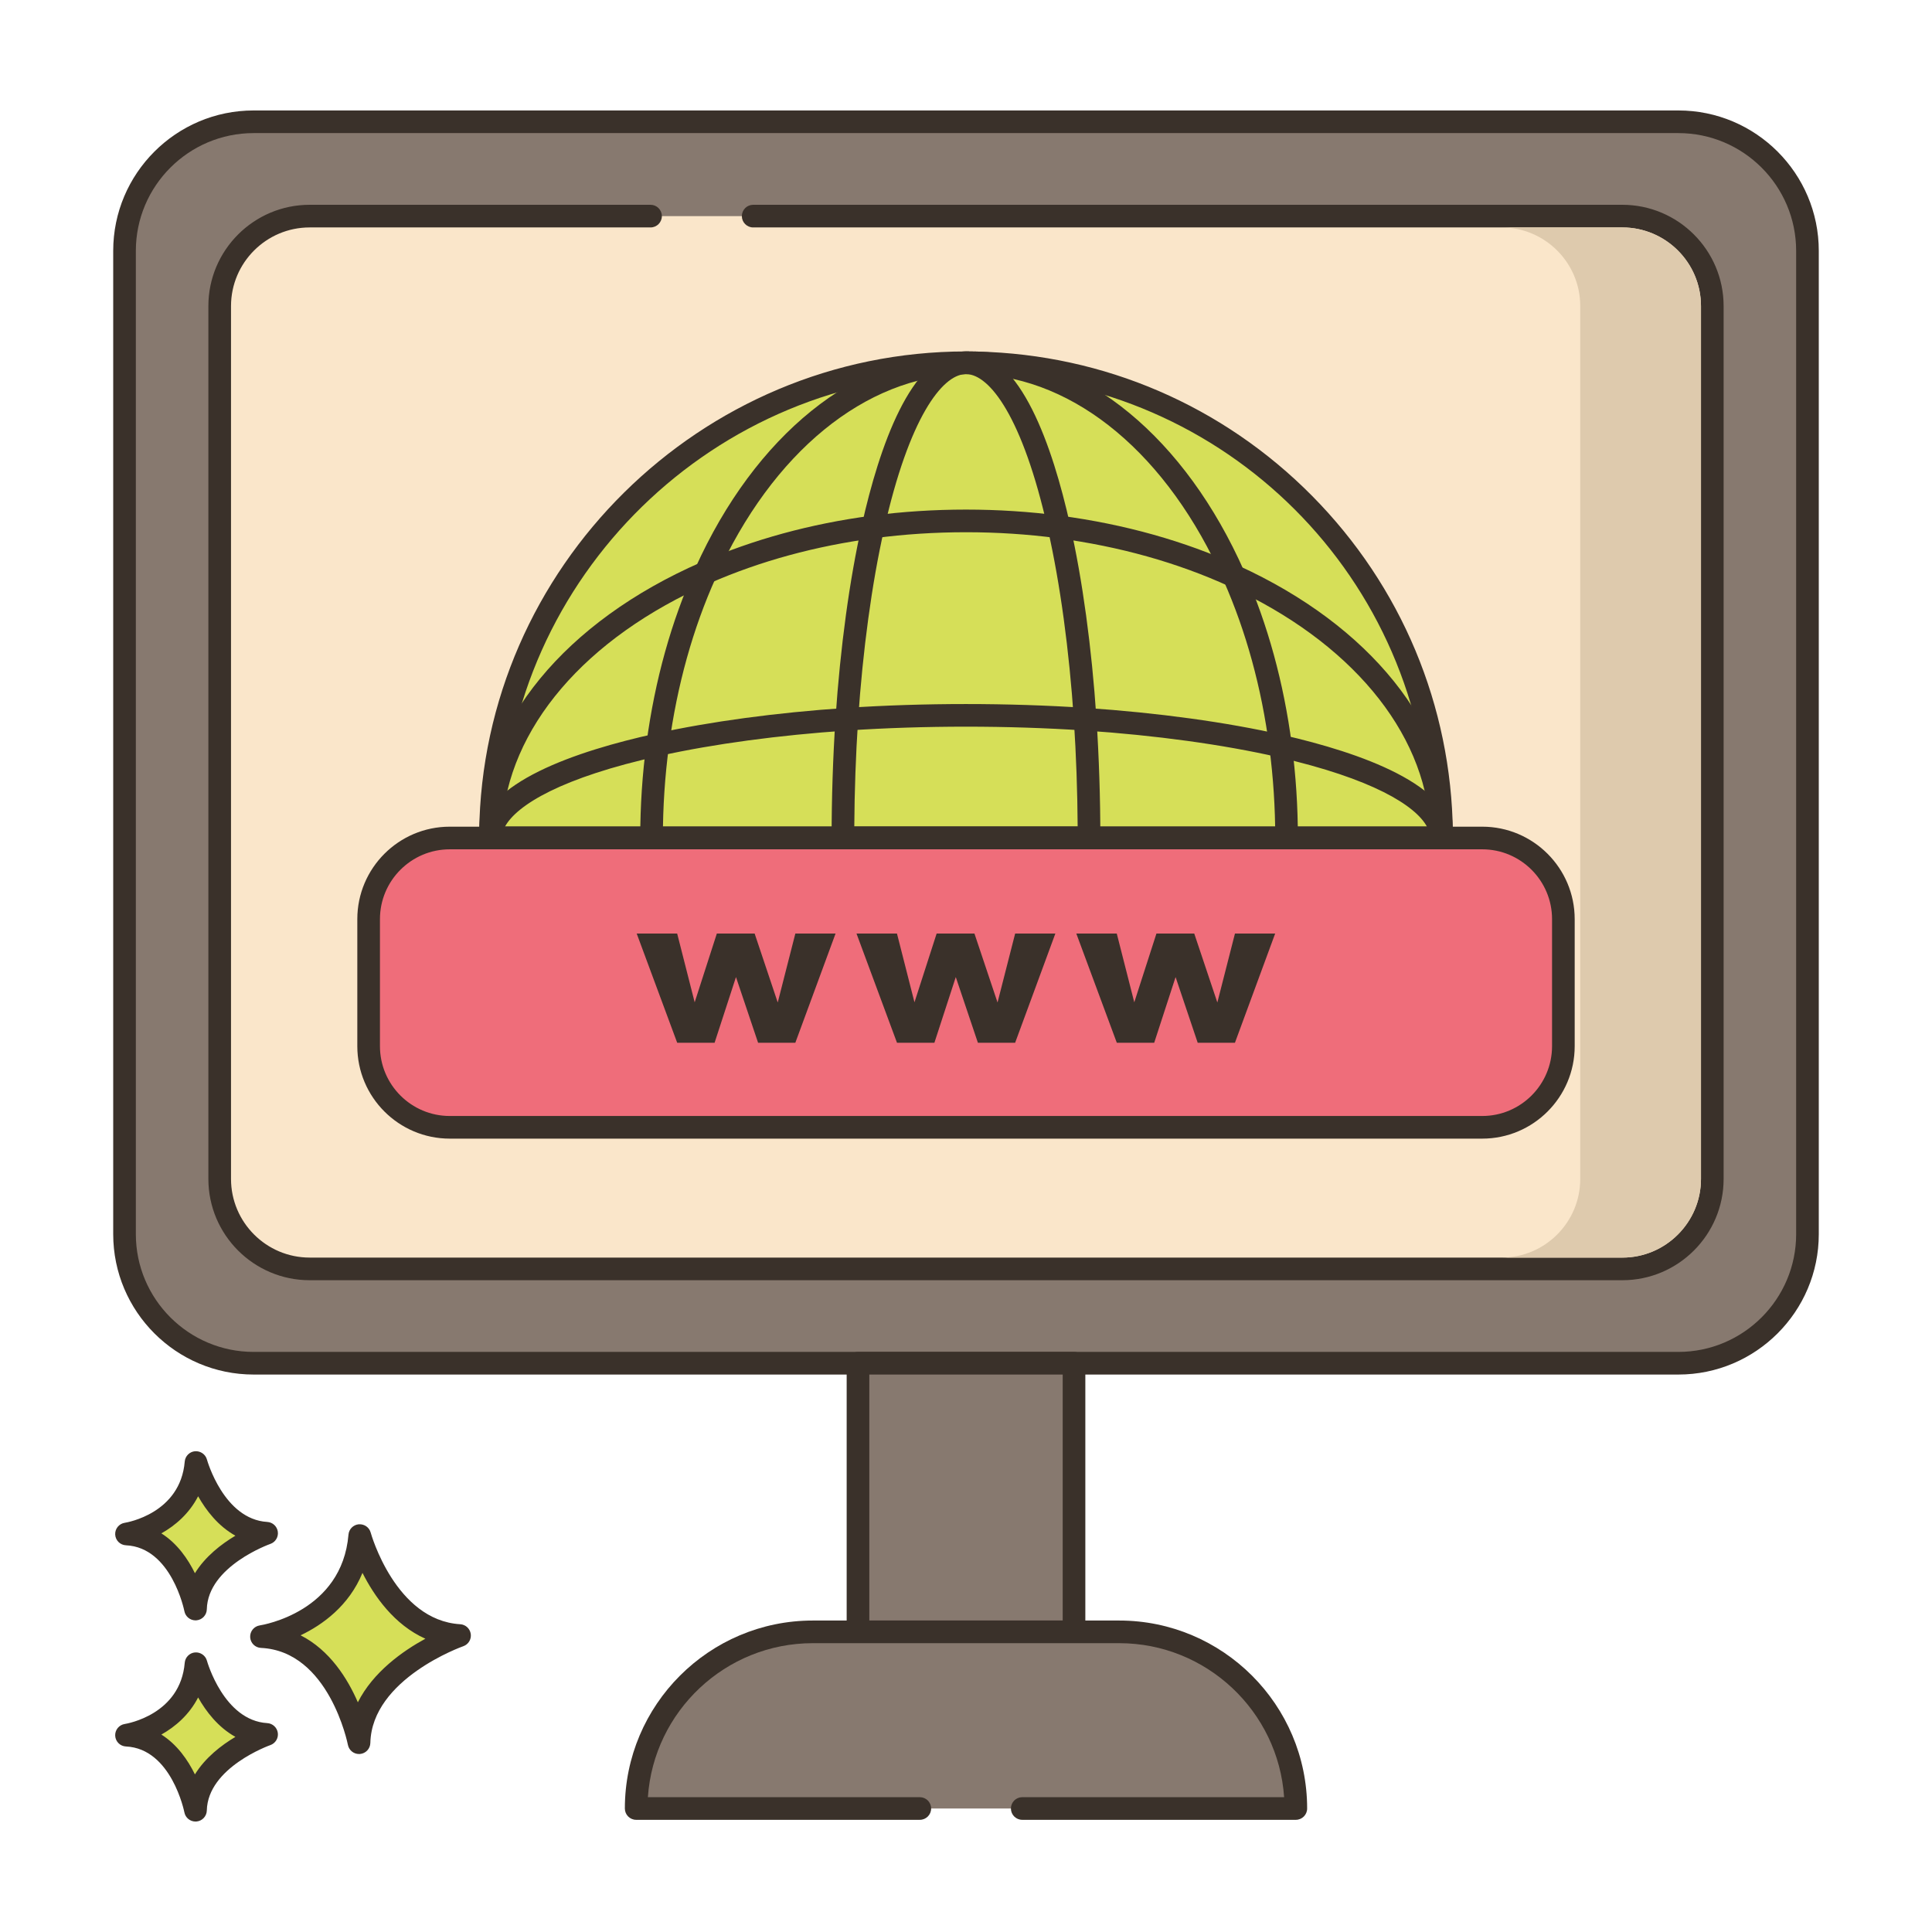 <svg id="Layer_1" enable-background="new 0 0 256 256" height="512" viewBox="0 0 256 256" width="512" xmlns="http://www.w3.org/2000/svg"><path d="m222.395 16.135h-188.79c-9.447 0-17.105 7.659-17.105 17.105v130.29c0 9.447 7.658 17.105 17.105 17.105h188.789c9.447 0 17.105-7.658 17.105-17.105v-130.289c.001-9.447-7.657-17.106-17.104-17.106z" fill="#87796f"/><path d="m222.395 14.636h-188.79c-10.258 0-18.605 8.346-18.605 18.605v130.289c0 10.259 8.347 18.605 18.605 18.605h188.789c10.259 0 18.605-8.347 18.605-18.605v-130.289c.001-10.259-8.346-18.605-18.604-18.605zm15.605 148.894c0 8.604-7.001 15.605-15.605 15.605h-188.79c-8.604 0-15.605-7.001-15.605-15.605v-130.289c0-8.604 7.001-15.605 15.605-15.605h188.789c8.604 0 15.605 7.001 15.605 15.605v130.289z" fill="#3a312a"/><path d="m214.969 28.635h-173.938c-6.583 0-11.92 5.337-11.92 11.92v115.66c0 6.583 5.337 11.92 11.92 11.92h173.938c6.583 0 11.92-5.336 11.92-11.92v-115.66c0-6.583-5.337-11.92-11.92-11.92z" fill="#fae6ca"/><path d="m214.969 27.136h-115.17c-.828 0-1.5.672-1.5 1.5s.672 1.5 1.5 1.5h115.17c5.745 0 10.42 4.675 10.42 10.42v115.66c0 5.745-4.675 10.42-10.42 10.42h-173.938c-5.745 0-10.42-4.675-10.42-10.42v-115.66c0-5.745 4.675-10.42 10.42-10.42h45.17c.828 0 1.5-.672 1.5-1.5s-.672-1.5-1.5-1.5h-45.17c-7.399 0-13.42 6.021-13.42 13.42v115.66c0 7.399 6.021 13.42 13.42 13.42h173.938c7.399 0 13.42-6.021 13.42-13.42v-115.66c0-7.4-6.021-13.42-13.42-13.42z" fill="#3a312a"/><path d="m113.688 180.635h28.625v35.593h-28.625z" fill="#87796f"/><path d="m142.313 179.136h-28.625c-.828 0-1.5.672-1.5 1.5v35.593c0 .828.672 1.5 1.5 1.5h28.625c.828 0 1.5-.672 1.5-1.5v-35.593c0-.828-.672-1.5-1.5-1.5zm-1.5 35.593h-25.625v-32.593h25.625z" fill="#3a312a"/><path d="m148.296 216.229h-40.593c-12.927 0-23.407 10.479-23.407 23.407h87.406c.001-12.928-10.478-23.407-23.406-23.407z" fill="#87796f"/><path d="m148.297 214.729h-40.594c-13.733 0-24.906 11.173-24.906 24.907 0 .828.672 1.5 1.5 1.5h37.584c.828 0 1.5-.672 1.5-1.5s-.672-1.5-1.5-1.5h-36.033c.773-11.383 10.28-20.407 21.855-20.407h40.594c11.575 0 21.082 9.024 21.855 20.407h-34.701c-.828 0-1.5.672-1.5 1.5s.672 1.5 1.5 1.5h36.252c.828 0 1.5-.672 1.5-1.5 0-13.735-11.173-24.907-24.906-24.907z" fill="#3a312a"/><path d="m47.671 203.469c-.974 11.564-13.025 13.39-13.025 13.39 10.346.487 12.925 14.059 12.925 14.059.221-9.677 13.321-14.202 13.321-14.202-9.813-.587-13.221-13.247-13.221-13.247z" fill="#d6df58"/><path d="m60.982 215.219c-8.604-.515-11.832-12.024-11.863-12.141-.19-.702-.849-1.156-1.584-1.102-.725.066-1.298.642-1.359 1.367-.859 10.215-11.313 11.963-11.754 12.031-.763.116-1.313.791-1.273 1.561.04.771.657 1.385 1.428 1.421 9.028.426 11.499 12.719 11.522 12.844.138.711.76 1.217 1.473 1.217.042 0 .084-.002.126-.005.765-.064 1.357-.693 1.375-1.46.193-8.509 12.19-12.777 12.312-12.819.676-.234 1.092-.914.994-1.622-.1-.709-.683-1.25-1.397-1.292zm-13.565 10.345c-1.357-3.131-3.709-6.908-7.587-8.877 2.931-1.404 6.408-3.913 8.201-8.272 1.551 3.071 4.2 6.88 8.334 8.723-3.007 1.639-6.922 4.405-8.948 8.426z" fill="#3a312a"/><path d="m25.972 220.45c-.689 8.179-9.212 9.471-9.212 9.471 7.318.344 9.142 9.944 9.142 9.944.156-6.845 9.422-10.045 9.422-10.045-6.941-.416-9.352-9.37-9.352-9.37z" fill="#d6df58"/><path d="m35.414 228.322c-5.767-.345-7.972-8.186-7.993-8.265-.19-.701-.866-1.158-1.582-1.102-.726.065-1.3.643-1.361 1.368-.579 6.87-7.646 8.066-7.942 8.113-.763.116-1.313.791-1.273 1.561.04.771.657 1.385 1.428 1.421 6.035.284 7.724 8.644 7.739 8.726.136.713.759 1.22 1.473 1.22.041 0 .083-.002.125-.005.765-.063 1.358-.693 1.376-1.461.13-5.708 8.331-8.633 8.412-8.661.676-.234 1.093-.913.996-1.622-.099-.709-.684-1.251-1.398-1.293zm-9.585 6.795c-.924-1.886-2.34-3.947-4.447-5.28 1.856-1.041 3.697-2.63 4.871-4.916 1.057 1.874 2.654 3.955 4.941 5.224-1.85 1.1-3.989 2.74-5.365 4.972z" fill="#3a312a"/><path d="m25.972 193.792c-.689 8.179-9.212 9.47-9.212 9.47 7.318.345 9.142 9.944 9.142 9.944.156-6.844 9.422-10.045 9.422-10.045-6.941-.414-9.352-9.369-9.352-9.369z" fill="#d6df58"/><path d="m35.414 201.665c-5.767-.345-7.972-8.187-7.993-8.266-.19-.702-.866-1.156-1.582-1.102-.726.065-1.3.643-1.361 1.368-.579 6.871-7.646 8.066-7.942 8.113-.763.116-1.313.791-1.273 1.561.04.771.657 1.385 1.428 1.421 6.035.284 7.724 8.645 7.739 8.727.136.713.759 1.22 1.473 1.22.041 0 .083-.002.125-.005.765-.063 1.358-.693 1.376-1.461.13-5.709 8.331-8.633 8.411-8.661.677-.233 1.094-.913.997-1.622-.099-.709-.684-1.251-1.398-1.293zm-9.585 6.794c-.924-1.885-2.34-3.947-4.447-5.279 1.856-1.041 3.697-2.63 4.871-4.916 1.057 1.873 2.654 3.954 4.94 5.224-1.849 1.1-3.988 2.74-5.364 4.971z" fill="#3a312a"/><path d="m191.014 110.315c-.408-33.952-27.668-61.443-61.522-62.229-.085 0-.177-.006-.268-.006-.268-.006-.542-.012-.816-.012h-.408c-34.555 0-62.624 27.82-63.008 62.283-.006.152-.012.305-.006.457 0 .079-.006.152-.006.231h126.04c0-.243-.006-.481-.006-.724z" fill="#d6df58"/><g fill="#3a312a"><path d="m192.514 110.297c-.202-16.803-6.826-32.638-18.652-44.589-11.816-11.941-27.562-18.732-44.334-19.122-.012 0-.104-.002-.116-.002l-.154-.004c-.278-.006-.564-.012-.849-.012h-.409c-35.178 0-64.116 28.605-64.507 63.726-.007.191-.013.382-.009.571l-.004.174c0 .828.672 1.5 1.5 1.5h126.04c.828 0 1.5-.672 1.5-1.5zm-126.007-.758c.813-33.145 28.227-59.971 61.493-59.971h.408c.263 0 .525.006.782.012.012 0 .112.002.123.002l.143.004c33.019.767 59.247 27.041 60.043 59.953z"/><path d="m171.172 98.667c-1.073-8.208-3.191-15.929-6.295-22.947-7.827-17.697-21.034-28.588-35.327-29.133-.02-.001-.119-.003-.139-.003l-.154-.004c-.278-.006-.564-.012-.849-.012h-.165c-.053 0-.107.001-.161.004-.053-.002-.107-.001-.171.001-.109-.004-.204.001-.276.009-14.299.366-27.564 11.08-35.495 28.677-3.183 7.056-5.362 14.868-6.477 23.221-.55 4.104-.829 8.33-.829 12.56 0 .828.672 1.5 1.5 1.5s1.5-.672 1.5-1.5c0-4.097.269-8.188.803-12.162 1.076-8.063 3.175-15.595 6.237-22.385 7.46-16.548 19.761-26.609 32.904-26.912.027-.001.06-.003.092-.006.019.003.129-.003.142-.004.102.007.13.012.232-.002h.165c.263 0 .525.006.782.012.012 0 .112.002.123.002l.121.003c13.122.5 25.346 10.724 32.698 27.348 2.988 6.757 5.028 14.199 6.064 22.124.518 3.936.779 7.967.779 11.982 0 .828.672 1.5 1.5 1.5s1.5-.672 1.5-1.5c.001-4.146-.27-8.31-.804-12.373z"/><path d="m145.286 95.199c-.631-9.419-1.843-18.308-3.505-25.703-2.311-10.328-6.54-22.673-13.571-22.92-.216-.017-.404-.012-.601.01-6.93.457-11.109 12.703-13.397 22.908-1.653 7.356-2.864 16.245-3.504 25.708-.342 5.236-.515 10.565-.515 15.837 0 .828.672 1.5 1.5 1.5h32.607c.828 0 1.5-.672 1.5-1.5 0-5.282-.173-10.61-.514-15.84zm-32.088 14.34c.029-4.716.198-9.466.504-14.139.628-9.308 1.817-18.039 3.438-25.249 3.341-14.904 7.713-20.4 10.692-20.574.035-.002.125-.003.17-.008.025.002.051.004.076.004 3.001.079 7.409 5.526 10.776 20.579 1.63 7.249 2.818 15.979 3.438 25.245.305 4.668.474 9.418.503 14.142z"/><path d="m192.513 110.273c-.385-14.179-10.996-27.379-28.385-35.311-7.17-3.271-15.114-5.501-23.613-6.627-8.146-1.082-16.896-1.082-25.036 0-8.072 1.069-15.667 3.145-22.572 6.166-18.05 7.893-29.046 21.28-29.413 35.792-.007.191-.013.382-.009.571l-.004.174c0 .828.672 1.5 1.5 1.5h126.039c.828 0 1.5-.672 1.5-1.5zm-125.987-.734c.746-13.012 10.988-25.033 27.582-32.289 6.647-2.909 13.971-4.907 21.765-5.939 7.881-1.049 16.36-1.051 24.247 0 8.205 1.087 15.863 3.233 22.763 6.381 15.996 7.298 25.878 19.171 26.599 31.848h-122.956z"/><path d="m170.018 97.398c-7.478-1.703-16.512-2.947-26.129-3.596-10.305-.684-21.485-.684-31.784 0-9.255.625-17.995 1.805-25.277 3.411-10.395 2.287-22.881 6.485-23.338 13.496-.002.032-.005.123-.005.155l-.004.174c0 .828.672 1.5 1.5 1.5h126.039c.4 0 .785-.16 1.066-.445.282-.285.438-.671.434-1.071-.08-7.024-12.28-11.285-22.502-13.624zm-103.109 12.141c1.565-2.882 7.55-6.532 20.563-9.396 7.139-1.575 15.727-2.732 24.832-3.347 10.163-.677 21.213-.677 31.384 0 9.462.638 18.336 1.857 25.661 3.526 12.457 2.85 18.199 6.396 19.733 9.216h-122.173z"/></g><path d="m196.404 111.039h-136.808c-5.937 0-10.75 4.813-10.75 10.75v16.835c0 5.937 4.813 10.75 10.75 10.75h136.808c5.937 0 10.75-4.813 10.75-10.75v-16.835c0-5.937-4.813-10.75-10.75-10.75z" fill="#ef6d7a"/><path d="m196.404 109.539h-136.808c-6.755 0-12.25 5.495-12.25 12.25v16.835c0 6.755 5.495 12.25 12.25 12.25h136.809c6.755 0 12.25-5.495 12.25-12.25v-16.835c-.001-6.755-5.496-12.25-12.251-12.25zm9.25 29.085c0 5.101-4.149 9.25-9.25 9.25h-136.808c-5.101 0-9.25-4.149-9.25-9.25v-16.835c0-5.101 4.149-9.25 9.25-9.25h136.809c5.101 0 9.25 4.149 9.25 9.25v16.835z" fill="#3a312a"/><path d="m105.387 123.702-2.333 9.132-3.06-9.132h-5.01l-2.936 9.109-2.319-9.109h-5.362l5.365 14.468h4.956l2.833-8.705 2.93 8.705h4.935l5.33-14.468z" fill="#3a312a"/><path d="m134.513 123.702-2.334 9.132-3.059-9.132h-5.011l-2.936 9.109-2.319-9.109h-5.362l5.365 14.468h4.957l2.833-8.705 2.93 8.705h4.935l5.329-14.468z" fill="#3a312a"/><path d="m163.638 123.702-2.333 9.132-3.06-9.132h-5.011l-2.936 9.109-2.319-9.109h-5.361l5.365 14.468h4.956l2.833-8.705 2.93 8.705h4.935l5.329-14.468z" fill="#3a312a"/><path d="m214.97 30.14h-16c5.74 0 10.42 4.67 10.42 10.42v115.66c0 5.74-4.68 10.42-10.42 10.42h16c5.74 0 10.42-4.68 10.42-10.42v-115.66c0-5.75-4.68-10.42-10.42-10.42z" fill="#decaad"/></svg>